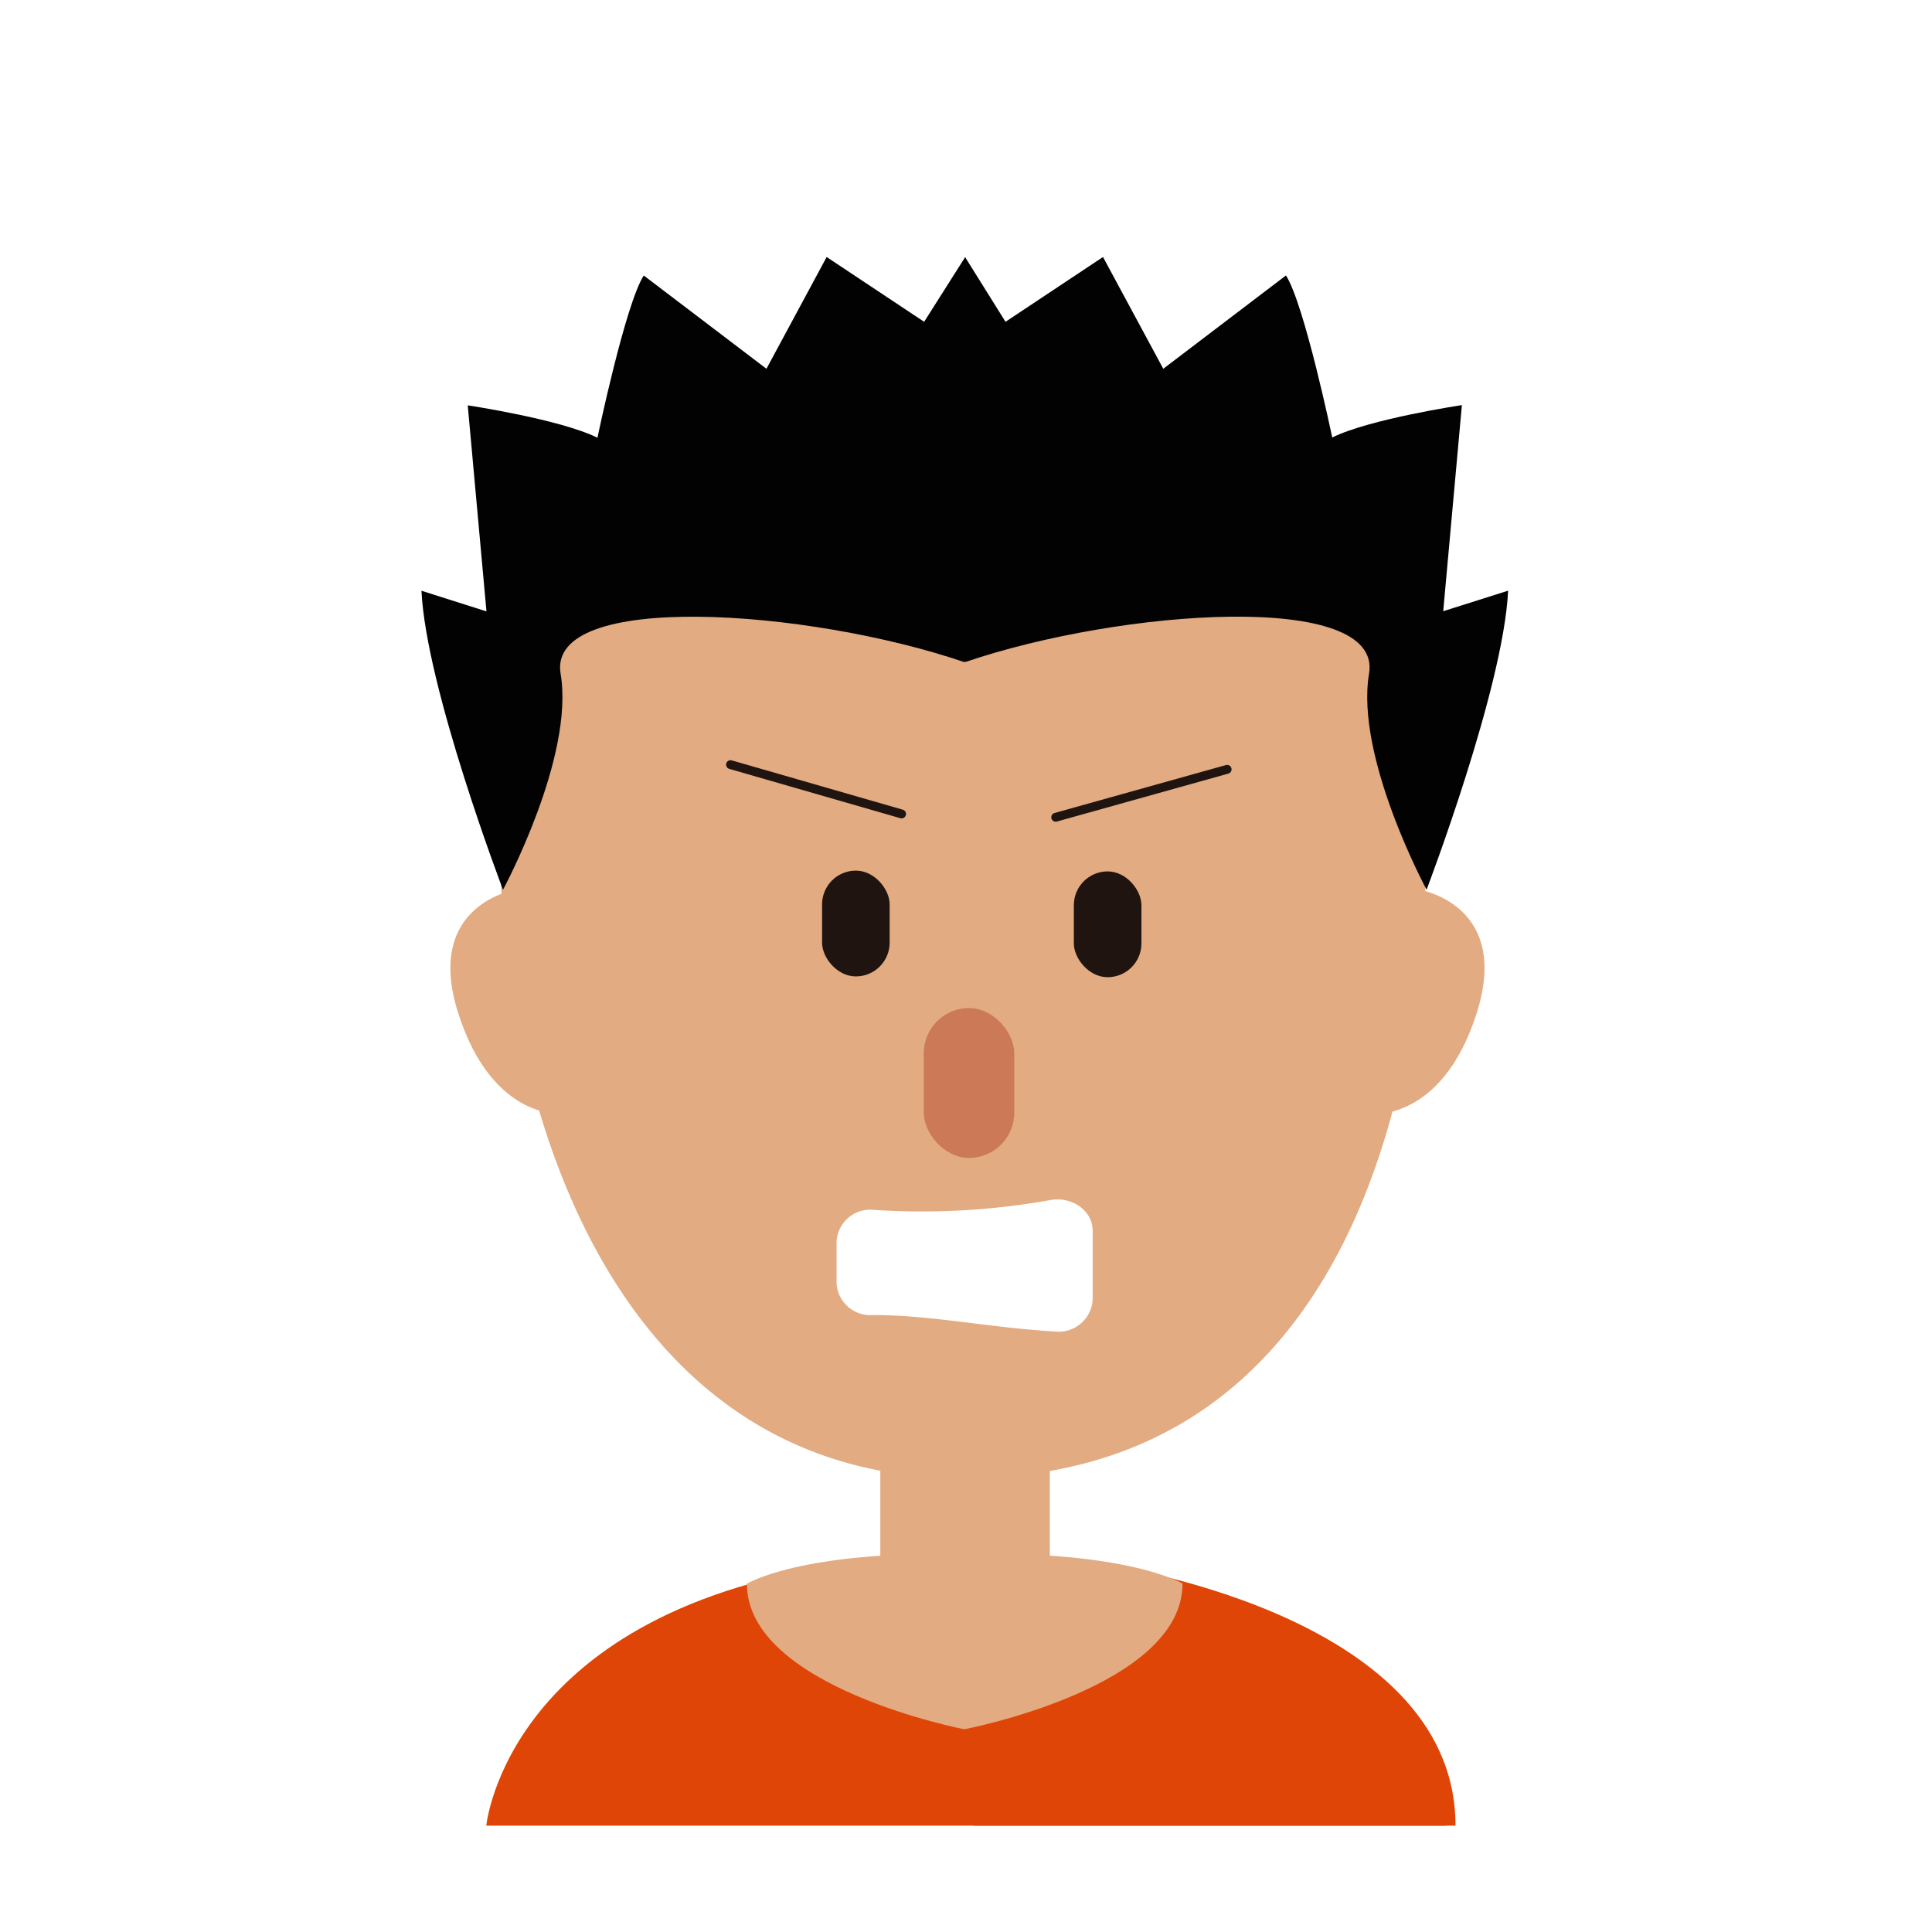 <svg xmlns="http://www.w3.org/2000/svg" xmlns:xlink="http://www.w3.org/1999/xlink" width="218" height="218" viewBox="0 0 218 218">
  <defs>
    <filter id="Retângulo_1587" x="0" y="0" width="218" height="218" filterUnits="userSpaceOnUse">
      <feOffset dy="3" input="SourceAlpha"/>
      <feGaussianBlur stdDeviation="3" result="blur"/>
      <feFlood flood-opacity="0.161"/>
      <feComposite operator="in" in2="blur"/>
      <feComposite in="SourceGraphic"/>
    </filter>
    <clipPath id="clip-path">
      <rect id="Retângulo_1584" data-name="Retângulo 1584" width="200" height="200" fill="#fff"/>
    </clipPath>
  </defs>
  <g id="Grupo_577" data-name="Grupo 577" transform="translate(-790 -323)">
    <g id="Grupo_489" data-name="Grupo 489">
      <g id="Grupo_486" data-name="Grupo 486" transform="translate(0 -2)">
        <g id="Grupo_461" data-name="Grupo 461" transform="translate(108 47)">
          <g transform="matrix(1, 0, 0, 1, 682, 278)" filter="url(#Retângulo_1587)">
            <rect id="Retângulo_1587-2" data-name="Retângulo 1587" width="200" height="200" rx="10" transform="translate(9 6)" fill="#fff"/>
          </g>
        </g>
      </g>
      <g id="menino_1svg" data-name="menino 1svg" transform="translate(719.137 291.21)">
        <path id="Caminho_1540" data-name="Caminho 1540" d="M126.272,226.831c3.977,12.371,12.127,11.324,12.127,11.324l-5.634-25.315S122.295,214.455,126.272,226.831Z" transform="translate(-3.687 -80.663)" fill="#e2ab82"/>
        <path id="Caminho_1541" data-name="Caminho 1541" d="M351.8,212.84l-5.634,25.315s8.155,1.052,12.127-11.324S351.8,212.84,351.8,212.84Z" transform="translate(-120.822 -80.663)" fill="#e2ab82"/>
        <rect id="Retângulo_1596" data-name="Retângulo 1596" width="19.127" height="19.123" transform="translate(170.196 189.009)" fill="#e2ab82"/>
        <path id="Caminho_1542" data-name="Caminho 1542" d="M189.5,87.65a52.311,52.311,0,0,0-52.311,52.311c0,28.893,14.554,72.875,52.311,72.875,43.377,0,52.3-43.982,52.3-72.875A52.311,52.311,0,0,0,189.5,87.65Z" transform="translate(-9.958 -14.249)" fill="#e2ab82"/>
        <path id="Caminho_1543" data-name="Caminho 1543" d="M137.2,139.961c0,28.893,11.827,72.875,52.316,72.875V87.65A52.316,52.316,0,0,0,137.2,139.961Z" transform="translate(-9.963 -14.249)" fill="#e2ab82"/>
        <path id="Caminho_1544" data-name="Caminho 1544" d="M201.889,374.62H175.555C136.347,379.686,134,404.278,134,404.278H242.317C242.317,379.935,201.889,374.62,201.889,374.62Z" transform="translate(-8.265 -166.488)" fill="#de4506"/>
        <path id="Caminho_1545" data-name="Caminho 1545" d="M264.9,374.62H251.13v29.658H305.5C305.5,379.935,264.9,374.62,264.9,374.62Z" transform="translate(-70.403 -166.488)" fill="#de4506"/>
        <path id="Caminho_1546" data-name="Caminho 1546" d="M246.3,372.47v18.357c1.249,1.075,1.249,1.408,1.249,1.408l1.239-1.207-.347-18.54Z" transform="translate(-67.841 -165.347)" fill="#e2ab82"/>
        <path id="Caminho_1547" data-name="Caminho 1547" d="M249,372.473v19.761s24.573-4.695,24.569-16.432C273.6,375.826,267.493,372.056,249,372.473Z" transform="translate(-69.273 -165.332)" fill="#e2ab82"/>
        <path id="Caminho_1548" data-name="Caminho 1548" d="M196.63,375.848c0,11.7,24.569,16.432,24.569,16.432l.028-19.761C202.738,372.078,196.63,375.848,196.63,375.848Z" transform="translate(-41.491 -165.355)" fill="#e2ab82"/>
        <path id="Caminho_1549" data-name="Caminho 1549" d="M175.14,68.1l-11-7.31L157.346,73.4,143.5,62.875c-2.089,3.286-5.225,18.31-5.225,18.31-4.179-2.089-14.634-3.657-14.634-3.657l2.113,23.249-7.334-2.329c.521,11,9.2,33.738,9.2,33.738s8.089-14.968,6.5-24.372S162.1,100.5,179.7,106.51l6.639-18.282L179.769,60.8Z" transform="translate(0 0)" fill="#030202"/>
        <path id="Caminho_1550" data-name="Caminho 1550" d="M305.128,77.5s-10.446,1.568-14.63,3.657c0,0-3.132-15.024-5.221-18.287L271.432,73.4l-6.8-12.611-11,7.31-4.568-7.31V106.5c17.606-6,47.175-8.1,45.588,1.305s6.493,24.372,6.493,24.372,8.676-22.733,9.2-33.738l-7.324,2.319Z" transform="translate(-69.31 0)" fill="#030202"/>
        <line id="Linha_39" data-name="Linha 39" x2="19.301" y2="5.564" transform="translate(153.294 118.069)" fill="none" stroke="#1f140f" stroke-linecap="round" stroke-miterlimit="10" stroke-width="1"/>
        <line id="Linha_40" data-name="Linha 40" x1="19.343" y2="5.409" transform="translate(189.985 118.599)" fill="none" stroke="#1f140f" stroke-linecap="round" stroke-miterlimit="10" stroke-width="1"/>
        <rect id="Retângulo_1597" data-name="Retângulo 1597" width="7.625" height="11.939" rx="3.812" transform="translate(163.623 130.027)" fill="#1f140f"/>
        <rect id="Retângulo_1598" data-name="Retângulo 1598" width="7.625" height="11.939" rx="3.812" transform="translate(192.032 130.116)" fill="#1f140f"/>
        <rect id="Retângulo_1599" data-name="Retângulo 1599" width="10.212" height="16.911" rx="5.106" transform="translate(175.098 145.534)" fill="#cc7958"/>
        <path id="Caminho_1551" data-name="Caminho 1551" d="M222.4,288.466a82.163,82.163,0,0,0,19.893-1.108c2.474-.446,4.784,1.211,4.784,3.432v7.869a3.838,3.838,0,0,1-4.268,3.526c-7.545-.441-14.038-1.878-20.54-1.85a3.819,3.819,0,0,1-4.085-3.512v-4.845A3.8,3.8,0,0,1,222.4,288.466Z" transform="translate(-52.923 -120.156)" fill="#fff"/>
      </g>
    </g>
  </g>
</svg>
